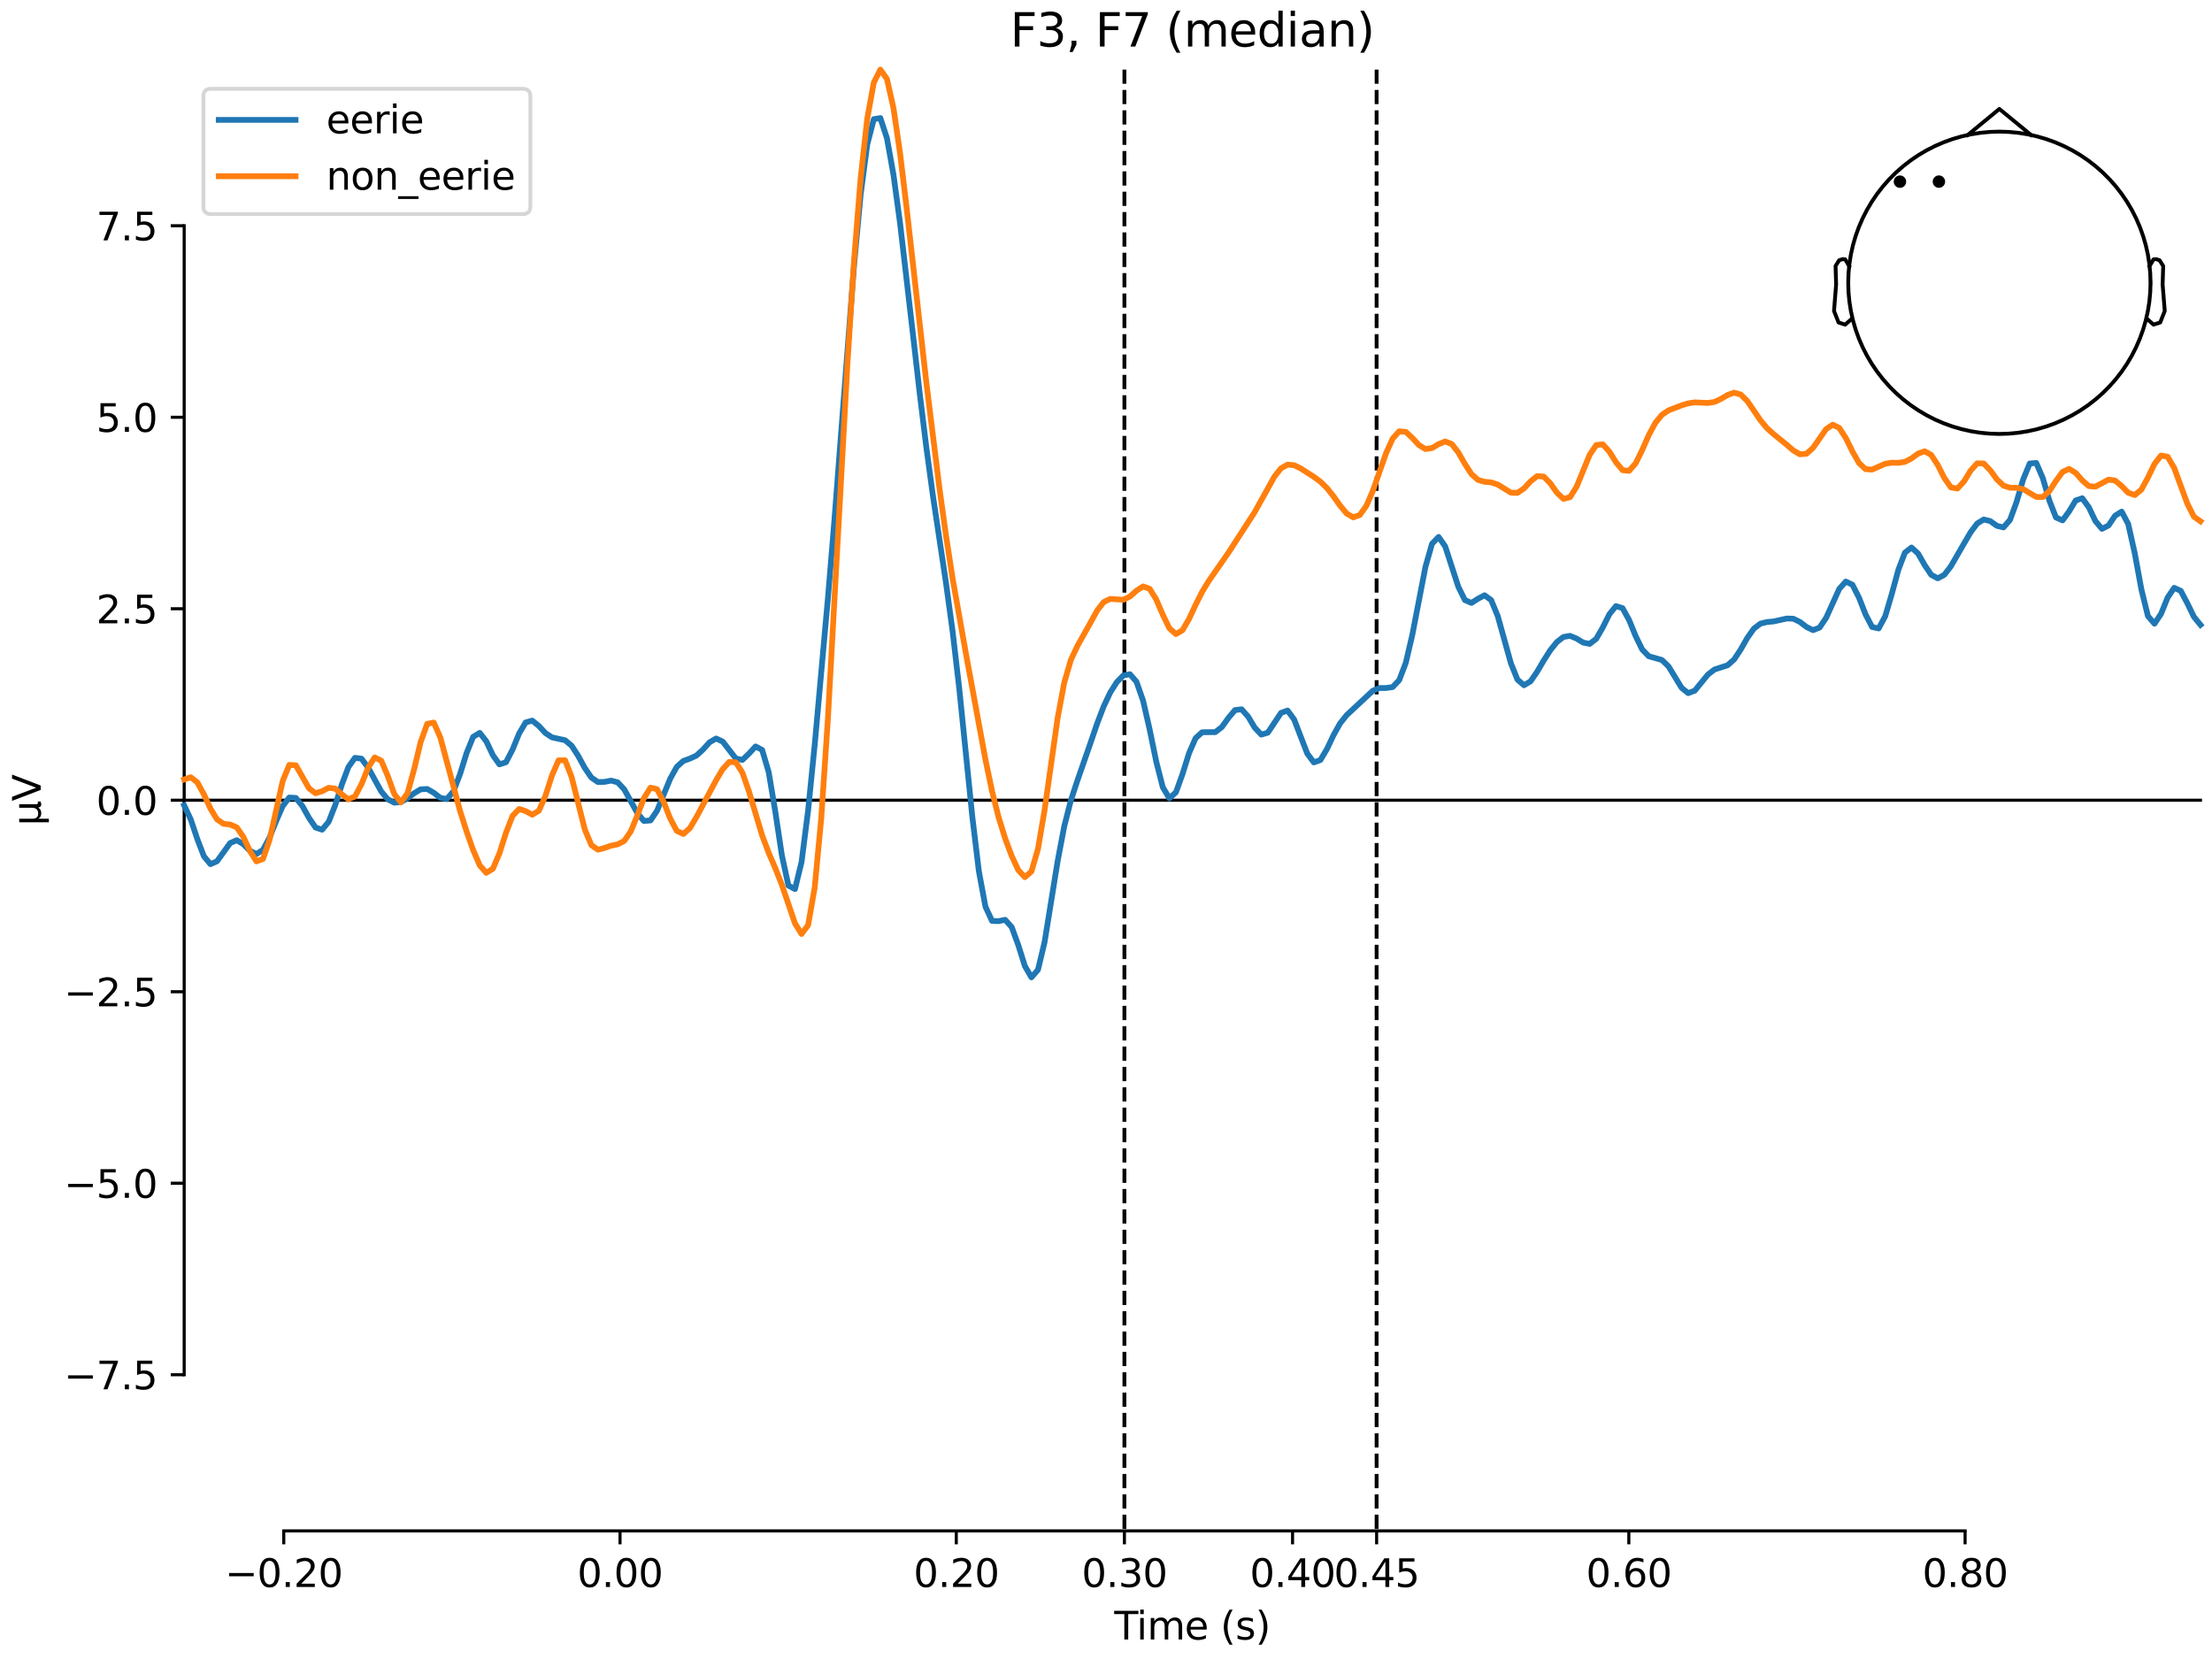 <?xml version="1.0" encoding="utf-8" standalone="no"?>
<!DOCTYPE svg PUBLIC "-//W3C//DTD SVG 1.1//EN"
  "http://www.w3.org/Graphics/SVG/1.1/DTD/svg11.dtd">
<svg xmlns:xlink="http://www.w3.org/1999/xlink" width="576pt" height="432pt" viewBox="0 0 576 432" xmlns="http://www.w3.org/2000/svg" version="1.1">
 <defs>
  <style type="text/css">*{stroke-linejoin: round; stroke-linecap: butt}</style>
 </defs>
 <g id="figure_1">
  <g id="patch_1">
   <path d="M 0 432 
L 576 432 
L 576 0 
L 0 0 
z
" style="fill: #ffffff"/>
  </g>
  <g id="axes_1">
   <g id="patch_2">
    <path d="M 47.961 398.644 
L 573 398.644 
L 573 18.118 
L 47.961 18.118 
L 47.961 398.644 
z
" style="fill: none; opacity: 0"/>
   </g>
   <g id="patch_3">
    <path d="M 47.961 357.975 
L 47.961 58.787 
" style="fill: none; stroke: #000000; stroke-width: 0.8; stroke-linejoin: miter; stroke-linecap: square"/>
   </g>
   <g id="LineCollection_1">
    <path d="M 292.797 18.118 
L 292.797 398.644 
" clip-path="url(#p44919e71d7)" style="fill: none; stroke-dasharray: 3.7,1.6; stroke-dashoffset: 0; stroke: #000000"/>
    <path d="M 358.469 18.118 
L 358.469 398.644 
" clip-path="url(#p44919e71d7)" style="fill: none; stroke-dasharray: 3.7,1.6; stroke-dashoffset: 0; stroke: #000000"/>
   </g>
   <g id="matplotlib.axis_1">
    <g id="xtick_1">
     <g id="line2d_1">
      <defs>
       <path id="m314eb37872" d="M 0 0 
L 0 3.5 
" style="stroke: #000000; stroke-width: 0.8"/>
      </defs>
      <g>
       <use xlink:href="#m314eb37872" x="73.888" y="398.644" style="stroke: #000000; stroke-width: 0.8"/>
      </g>
     </g>
     <g id="text_1">
      <!-- −0.20 -->
      <g transform="translate(58.566 413.242) scale(0.1 -0.1)">
       <defs>
        <path id="DejaVuSans-2212" d="M 678 2272 
L 4684 2272 
L 4684 1741 
L 678 1741 
L 678 2272 
z
" transform="scale(0.016)"/>
        <path id="DejaVuSans-30" d="M 2034 4250 
Q 1547 4250 1301 3770 
Q 1056 3291 1056 2328 
Q 1056 1369 1301 889 
Q 1547 409 2034 409 
Q 2525 409 2770 889 
Q 3016 1369 3016 2328 
Q 3016 3291 2770 3770 
Q 2525 4250 2034 4250 
z
M 2034 4750 
Q 2819 4750 3233 4129 
Q 3647 3509 3647 2328 
Q 3647 1150 3233 529 
Q 2819 -91 2034 -91 
Q 1250 -91 836 529 
Q 422 1150 422 2328 
Q 422 3509 836 4129 
Q 1250 4750 2034 4750 
z
" transform="scale(0.016)"/>
        <path id="DejaVuSans-2e" d="M 684 794 
L 1344 794 
L 1344 0 
L 684 0 
L 684 794 
z
" transform="scale(0.016)"/>
        <path id="DejaVuSans-32" d="M 1228 531 
L 3431 531 
L 3431 0 
L 469 0 
L 469 531 
Q 828 903 1448 1529 
Q 2069 2156 2228 2338 
Q 2531 2678 2651 2914 
Q 2772 3150 2772 3378 
Q 2772 3750 2511 3984 
Q 2250 4219 1831 4219 
Q 1534 4219 1204 4116 
Q 875 4013 500 3803 
L 500 4441 
Q 881 4594 1212 4672 
Q 1544 4750 1819 4750 
Q 2544 4750 2975 4387 
Q 3406 4025 3406 3419 
Q 3406 3131 3298 2873 
Q 3191 2616 2906 2266 
Q 2828 2175 2409 1742 
Q 1991 1309 1228 531 
z
" transform="scale(0.016)"/>
       </defs>
       <use xlink:href="#DejaVuSans-2212"/>
       <use xlink:href="#DejaVuSans-30" transform="translate(83.789 0)"/>
       <use xlink:href="#DejaVuSans-2e" transform="translate(147.412 0)"/>
       <use xlink:href="#DejaVuSans-32" transform="translate(179.199 0)"/>
       <use xlink:href="#DejaVuSans-30" transform="translate(242.822 0)"/>
      </g>
     </g>
    </g>
    <g id="xtick_2">
     <g id="line2d_2">
      <g>
       <use xlink:href="#m314eb37872" x="161.452" y="398.644" style="stroke: #000000; stroke-width: 0.8"/>
      </g>
     </g>
     <g id="text_2">
      <!-- 0.00 -->
      <g transform="translate(150.319 413.242) scale(0.1 -0.1)">
       <use xlink:href="#DejaVuSans-30"/>
       <use xlink:href="#DejaVuSans-2e" transform="translate(63.623 0)"/>
       <use xlink:href="#DejaVuSans-30" transform="translate(95.41 0)"/>
       <use xlink:href="#DejaVuSans-30" transform="translate(159.033 0)"/>
      </g>
     </g>
    </g>
    <g id="xtick_3">
     <g id="line2d_3">
      <g>
       <use xlink:href="#m314eb37872" x="249.015" y="398.644" style="stroke: #000000; stroke-width: 0.8"/>
      </g>
     </g>
     <g id="text_3">
      <!-- 0.20 -->
      <g transform="translate(237.882 413.242) scale(0.1 -0.1)">
       <use xlink:href="#DejaVuSans-30"/>
       <use xlink:href="#DejaVuSans-2e" transform="translate(63.623 0)"/>
       <use xlink:href="#DejaVuSans-32" transform="translate(95.41 0)"/>
       <use xlink:href="#DejaVuSans-30" transform="translate(159.033 0)"/>
      </g>
     </g>
    </g>
    <g id="xtick_4">
     <g id="line2d_4">
      <g>
       <use xlink:href="#m314eb37872" x="292.797" y="398.644" style="stroke: #000000; stroke-width: 0.8"/>
      </g>
     </g>
     <g id="text_4">
      <!-- 0.30 -->
      <g transform="translate(281.664 413.242) scale(0.1 -0.1)">
       <defs>
        <path id="DejaVuSans-33" d="M 2597 2516 
Q 3050 2419 3304 2112 
Q 3559 1806 3559 1356 
Q 3559 666 3084 287 
Q 2609 -91 1734 -91 
Q 1441 -91 1130 -33 
Q 819 25 488 141 
L 488 750 
Q 750 597 1062 519 
Q 1375 441 1716 441 
Q 2309 441 2620 675 
Q 2931 909 2931 1356 
Q 2931 1769 2642 2001 
Q 2353 2234 1838 2234 
L 1294 2234 
L 1294 2753 
L 1863 2753 
Q 2328 2753 2575 2939 
Q 2822 3125 2822 3475 
Q 2822 3834 2567 4026 
Q 2313 4219 1838 4219 
Q 1578 4219 1281 4162 
Q 984 4106 628 3988 
L 628 4550 
Q 988 4650 1302 4700 
Q 1616 4750 1894 4750 
Q 2613 4750 3031 4423 
Q 3450 4097 3450 3541 
Q 3450 3153 3228 2886 
Q 3006 2619 2597 2516 
z
" transform="scale(0.016)"/>
       </defs>
       <use xlink:href="#DejaVuSans-30"/>
       <use xlink:href="#DejaVuSans-2e" transform="translate(63.623 0)"/>
       <use xlink:href="#DejaVuSans-33" transform="translate(95.41 0)"/>
       <use xlink:href="#DejaVuSans-30" transform="translate(159.033 0)"/>
      </g>
     </g>
    </g>
    <g id="xtick_5">
     <g id="line2d_5">
      <g>
       <use xlink:href="#m314eb37872" x="336.578" y="398.644" style="stroke: #000000; stroke-width: 0.8"/>
      </g>
     </g>
     <g id="text_5">
      <!-- 0.40 -->
      <g transform="translate(325.446 413.242) scale(0.1 -0.1)">
       <defs>
        <path id="DejaVuSans-34" d="M 2419 4116 
L 825 1625 
L 2419 1625 
L 2419 4116 
z
M 2253 4666 
L 3047 4666 
L 3047 1625 
L 3713 1625 
L 3713 1100 
L 3047 1100 
L 3047 0 
L 2419 0 
L 2419 1100 
L 313 1100 
L 313 1709 
L 2253 4666 
z
" transform="scale(0.016)"/>
       </defs>
       <use xlink:href="#DejaVuSans-30"/>
       <use xlink:href="#DejaVuSans-2e" transform="translate(63.623 0)"/>
       <use xlink:href="#DejaVuSans-34" transform="translate(95.41 0)"/>
       <use xlink:href="#DejaVuSans-30" transform="translate(159.033 0)"/>
      </g>
     </g>
    </g>
    <g id="xtick_6">
     <g id="line2d_6">
      <g>
       <use xlink:href="#m314eb37872" x="358.469" y="398.644" style="stroke: #000000; stroke-width: 0.8"/>
      </g>
     </g>
     <g id="text_6">
      <!-- 0.45 -->
      <g transform="translate(347.337 413.242) scale(0.1 -0.1)">
       <defs>
        <path id="DejaVuSans-35" d="M 691 4666 
L 3169 4666 
L 3169 4134 
L 1269 4134 
L 1269 2991 
Q 1406 3038 1543 3061 
Q 1681 3084 1819 3084 
Q 2600 3084 3056 2656 
Q 3513 2228 3513 1497 
Q 3513 744 3044 326 
Q 2575 -91 1722 -91 
Q 1428 -91 1123 -41 
Q 819 9 494 109 
L 494 744 
Q 775 591 1075 516 
Q 1375 441 1709 441 
Q 2250 441 2565 725 
Q 2881 1009 2881 1497 
Q 2881 1984 2565 2268 
Q 2250 2553 1709 2553 
Q 1456 2553 1204 2497 
Q 953 2441 691 2322 
L 691 4666 
z
" transform="scale(0.016)"/>
       </defs>
       <use xlink:href="#DejaVuSans-30"/>
       <use xlink:href="#DejaVuSans-2e" transform="translate(63.623 0)"/>
       <use xlink:href="#DejaVuSans-34" transform="translate(95.41 0)"/>
       <use xlink:href="#DejaVuSans-35" transform="translate(159.033 0)"/>
      </g>
     </g>
    </g>
    <g id="xtick_7">
     <g id="line2d_7">
      <g>
       <use xlink:href="#m314eb37872" x="424.142" y="398.644" style="stroke: #000000; stroke-width: 0.8"/>
      </g>
     </g>
     <g id="text_7">
      <!-- 0.60 -->
      <g transform="translate(413.009 413.242) scale(0.1 -0.1)">
       <defs>
        <path id="DejaVuSans-36" d="M 2113 2584 
Q 1688 2584 1439 2293 
Q 1191 2003 1191 1497 
Q 1191 994 1439 701 
Q 1688 409 2113 409 
Q 2538 409 2786 701 
Q 3034 994 3034 1497 
Q 3034 2003 2786 2293 
Q 2538 2584 2113 2584 
z
M 3366 4563 
L 3366 3988 
Q 3128 4100 2886 4159 
Q 2644 4219 2406 4219 
Q 1781 4219 1451 3797 
Q 1122 3375 1075 2522 
Q 1259 2794 1537 2939 
Q 1816 3084 2150 3084 
Q 2853 3084 3261 2657 
Q 3669 2231 3669 1497 
Q 3669 778 3244 343 
Q 2819 -91 2113 -91 
Q 1303 -91 875 529 
Q 447 1150 447 2328 
Q 447 3434 972 4092 
Q 1497 4750 2381 4750 
Q 2619 4750 2861 4703 
Q 3103 4656 3366 4563 
z
" transform="scale(0.016)"/>
       </defs>
       <use xlink:href="#DejaVuSans-30"/>
       <use xlink:href="#DejaVuSans-2e" transform="translate(63.623 0)"/>
       <use xlink:href="#DejaVuSans-36" transform="translate(95.41 0)"/>
       <use xlink:href="#DejaVuSans-30" transform="translate(159.033 0)"/>
      </g>
     </g>
    </g>
    <g id="xtick_8">
     <g id="line2d_8">
      <g>
       <use xlink:href="#m314eb37872" x="511.705" y="398.644" style="stroke: #000000; stroke-width: 0.8"/>
      </g>
     </g>
     <g id="text_8">
      <!-- 0.80 -->
      <g transform="translate(500.573 413.242) scale(0.1 -0.1)">
       <defs>
        <path id="DejaVuSans-38" d="M 2034 2216 
Q 1584 2216 1326 1975 
Q 1069 1734 1069 1313 
Q 1069 891 1326 650 
Q 1584 409 2034 409 
Q 2484 409 2743 651 
Q 3003 894 3003 1313 
Q 3003 1734 2745 1975 
Q 2488 2216 2034 2216 
z
M 1403 2484 
Q 997 2584 770 2862 
Q 544 3141 544 3541 
Q 544 4100 942 4425 
Q 1341 4750 2034 4750 
Q 2731 4750 3128 4425 
Q 3525 4100 3525 3541 
Q 3525 3141 3298 2862 
Q 3072 2584 2669 2484 
Q 3125 2378 3379 2068 
Q 3634 1759 3634 1313 
Q 3634 634 3220 271 
Q 2806 -91 2034 -91 
Q 1263 -91 848 271 
Q 434 634 434 1313 
Q 434 1759 690 2068 
Q 947 2378 1403 2484 
z
M 1172 3481 
Q 1172 3119 1398 2916 
Q 1625 2713 2034 2713 
Q 2441 2713 2670 2916 
Q 2900 3119 2900 3481 
Q 2900 3844 2670 4047 
Q 2441 4250 2034 4250 
Q 1625 4250 1398 4047 
Q 1172 3844 1172 3481 
z
" transform="scale(0.016)"/>
       </defs>
       <use xlink:href="#DejaVuSans-30"/>
       <use xlink:href="#DejaVuSans-2e" transform="translate(63.623 0)"/>
       <use xlink:href="#DejaVuSans-38" transform="translate(95.41 0)"/>
       <use xlink:href="#DejaVuSans-30" transform="translate(159.033 0)"/>
      </g>
     </g>
    </g>
    <g id="text_9">
     <!-- Time (s) -->
     <g transform="translate(290.152 426.92) scale(0.1 -0.1)">
      <defs>
       <path id="DejaVuSans-54" d="M -19 4666 
L 3928 4666 
L 3928 4134 
L 2272 4134 
L 2272 0 
L 1638 0 
L 1638 4134 
L -19 4134 
L -19 4666 
z
" transform="scale(0.016)"/>
       <path id="DejaVuSans-69" d="M 603 3500 
L 1178 3500 
L 1178 0 
L 603 0 
L 603 3500 
z
M 603 4863 
L 1178 4863 
L 1178 4134 
L 603 4134 
L 603 4863 
z
" transform="scale(0.016)"/>
       <path id="DejaVuSans-6d" d="M 3328 2828 
Q 3544 3216 3844 3400 
Q 4144 3584 4550 3584 
Q 5097 3584 5394 3201 
Q 5691 2819 5691 2113 
L 5691 0 
L 5113 0 
L 5113 2094 
Q 5113 2597 4934 2840 
Q 4756 3084 4391 3084 
Q 3944 3084 3684 2787 
Q 3425 2491 3425 1978 
L 3425 0 
L 2847 0 
L 2847 2094 
Q 2847 2600 2669 2842 
Q 2491 3084 2119 3084 
Q 1678 3084 1418 2786 
Q 1159 2488 1159 1978 
L 1159 0 
L 581 0 
L 581 3500 
L 1159 3500 
L 1159 2956 
Q 1356 3278 1631 3431 
Q 1906 3584 2284 3584 
Q 2666 3584 2933 3390 
Q 3200 3197 3328 2828 
z
" transform="scale(0.016)"/>
       <path id="DejaVuSans-65" d="M 3597 1894 
L 3597 1613 
L 953 1613 
Q 991 1019 1311 708 
Q 1631 397 2203 397 
Q 2534 397 2845 478 
Q 3156 559 3463 722 
L 3463 178 
Q 3153 47 2828 -22 
Q 2503 -91 2169 -91 
Q 1331 -91 842 396 
Q 353 884 353 1716 
Q 353 2575 817 3079 
Q 1281 3584 2069 3584 
Q 2775 3584 3186 3129 
Q 3597 2675 3597 1894 
z
M 3022 2063 
Q 3016 2534 2758 2815 
Q 2500 3097 2075 3097 
Q 1594 3097 1305 2825 
Q 1016 2553 972 2059 
L 3022 2063 
z
" transform="scale(0.016)"/>
       <path id="DejaVuSans-20" transform="scale(0.016)"/>
       <path id="DejaVuSans-28" d="M 1984 4856 
Q 1566 4138 1362 3434 
Q 1159 2731 1159 2009 
Q 1159 1288 1364 580 
Q 1569 -128 1984 -844 
L 1484 -844 
Q 1016 -109 783 600 
Q 550 1309 550 2009 
Q 550 2706 781 3412 
Q 1013 4119 1484 4856 
L 1984 4856 
z
" transform="scale(0.016)"/>
       <path id="DejaVuSans-73" d="M 2834 3397 
L 2834 2853 
Q 2591 2978 2328 3040 
Q 2066 3103 1784 3103 
Q 1356 3103 1142 2972 
Q 928 2841 928 2578 
Q 928 2378 1081 2264 
Q 1234 2150 1697 2047 
L 1894 2003 
Q 2506 1872 2764 1633 
Q 3022 1394 3022 966 
Q 3022 478 2636 193 
Q 2250 -91 1575 -91 
Q 1294 -91 989 -36 
Q 684 19 347 128 
L 347 722 
Q 666 556 975 473 
Q 1284 391 1588 391 
Q 1994 391 2212 530 
Q 2431 669 2431 922 
Q 2431 1156 2273 1281 
Q 2116 1406 1581 1522 
L 1381 1569 
Q 847 1681 609 1914 
Q 372 2147 372 2553 
Q 372 3047 722 3315 
Q 1072 3584 1716 3584 
Q 2034 3584 2315 3537 
Q 2597 3491 2834 3397 
z
" transform="scale(0.016)"/>
       <path id="DejaVuSans-29" d="M 513 4856 
L 1013 4856 
Q 1481 4119 1714 3412 
Q 1947 2706 1947 2009 
Q 1947 1309 1714 600 
Q 1481 -109 1013 -844 
L 513 -844 
Q 928 -128 1133 580 
Q 1338 1288 1338 2009 
Q 1338 2731 1133 3434 
Q 928 4138 513 4856 
z
" transform="scale(0.016)"/>
      </defs>
      <use xlink:href="#DejaVuSans-54"/>
      <use xlink:href="#DejaVuSans-69" transform="translate(57.959 0)"/>
      <use xlink:href="#DejaVuSans-6d" transform="translate(85.742 0)"/>
      <use xlink:href="#DejaVuSans-65" transform="translate(183.154 0)"/>
      <use xlink:href="#DejaVuSans-20" transform="translate(244.678 0)"/>
      <use xlink:href="#DejaVuSans-28" transform="translate(276.465 0)"/>
      <use xlink:href="#DejaVuSans-73" transform="translate(315.479 0)"/>
      <use xlink:href="#DejaVuSans-29" transform="translate(367.578 0)"/>
     </g>
    </g>
   </g>
   <g id="matplotlib.axis_2">
    <g id="ytick_1">
     <g id="line2d_9">
      <defs>
       <path id="md29b327d7f" d="M 0 0 
L -3.5 0 
" style="stroke: #000000; stroke-width: 0.8"/>
      </defs>
      <g>
       <use xlink:href="#md29b327d7f" x="47.961" y="357.975" style="stroke: #000000; stroke-width: 0.8"/>
      </g>
     </g>
     <g id="text_10">
      <!-- −7.5 -->
      <g transform="translate(16.678 361.774) scale(0.1 -0.1)">
       <defs>
        <path id="DejaVuSans-37" d="M 525 4666 
L 3525 4666 
L 3525 4397 
L 1831 0 
L 1172 0 
L 2766 4134 
L 525 4134 
L 525 4666 
z
" transform="scale(0.016)"/>
       </defs>
       <use xlink:href="#DejaVuSans-2212"/>
       <use xlink:href="#DejaVuSans-37" transform="translate(83.789 0)"/>
       <use xlink:href="#DejaVuSans-2e" transform="translate(147.412 0)"/>
       <use xlink:href="#DejaVuSans-35" transform="translate(179.199 0)"/>
      </g>
     </g>
    </g>
    <g id="ytick_2">
     <g id="line2d_10">
      <g>
       <use xlink:href="#md29b327d7f" x="47.961" y="308.11" style="stroke: #000000; stroke-width: 0.8"/>
      </g>
     </g>
     <g id="text_11">
      <!-- −5.0 -->
      <g transform="translate(16.678 311.909) scale(0.1 -0.1)">
       <use xlink:href="#DejaVuSans-2212"/>
       <use xlink:href="#DejaVuSans-35" transform="translate(83.789 0)"/>
       <use xlink:href="#DejaVuSans-2e" transform="translate(147.412 0)"/>
       <use xlink:href="#DejaVuSans-30" transform="translate(179.199 0)"/>
      </g>
     </g>
    </g>
    <g id="ytick_3">
     <g id="line2d_11">
      <g>
       <use xlink:href="#md29b327d7f" x="47.961" y="258.246" style="stroke: #000000; stroke-width: 0.8"/>
      </g>
     </g>
     <g id="text_12">
      <!-- −2.5 -->
      <g transform="translate(16.678 262.045) scale(0.1 -0.1)">
       <use xlink:href="#DejaVuSans-2212"/>
       <use xlink:href="#DejaVuSans-32" transform="translate(83.789 0)"/>
       <use xlink:href="#DejaVuSans-2e" transform="translate(147.412 0)"/>
       <use xlink:href="#DejaVuSans-35" transform="translate(179.199 0)"/>
      </g>
     </g>
    </g>
    <g id="ytick_4">
     <g id="line2d_12">
      <g>
       <use xlink:href="#md29b327d7f" x="47.961" y="208.381" style="stroke: #000000; stroke-width: 0.8"/>
      </g>
     </g>
     <g id="text_13">
      <!-- 0.0 -->
      <g transform="translate(25.058 212.18) scale(0.1 -0.1)">
       <use xlink:href="#DejaVuSans-30"/>
       <use xlink:href="#DejaVuSans-2e" transform="translate(63.623 0)"/>
       <use xlink:href="#DejaVuSans-30" transform="translate(95.41 0)"/>
      </g>
     </g>
    </g>
    <g id="ytick_5">
     <g id="line2d_13">
      <g>
       <use xlink:href="#md29b327d7f" x="47.961" y="158.516" style="stroke: #000000; stroke-width: 0.8"/>
      </g>
     </g>
     <g id="text_14">
      <!-- 2.5 -->
      <g transform="translate(25.058 162.315) scale(0.1 -0.1)">
       <use xlink:href="#DejaVuSans-32"/>
       <use xlink:href="#DejaVuSans-2e" transform="translate(63.623 0)"/>
       <use xlink:href="#DejaVuSans-35" transform="translate(95.41 0)"/>
      </g>
     </g>
    </g>
    <g id="ytick_6">
     <g id="line2d_14">
      <g>
       <use xlink:href="#md29b327d7f" x="47.961" y="108.652" style="stroke: #000000; stroke-width: 0.8"/>
      </g>
     </g>
     <g id="text_15">
      <!-- 5.0 -->
      <g transform="translate(25.058 112.451) scale(0.1 -0.1)">
       <use xlink:href="#DejaVuSans-35"/>
       <use xlink:href="#DejaVuSans-2e" transform="translate(63.623 0)"/>
       <use xlink:href="#DejaVuSans-30" transform="translate(95.41 0)"/>
      </g>
     </g>
    </g>
    <g id="ytick_7">
     <g id="line2d_15">
      <g>
       <use xlink:href="#md29b327d7f" x="47.961" y="58.787" style="stroke: #000000; stroke-width: 0.8"/>
      </g>
     </g>
     <g id="text_16">
      <!-- 7.5 -->
      <g transform="translate(25.058 62.586) scale(0.1 -0.1)">
       <use xlink:href="#DejaVuSans-37"/>
       <use xlink:href="#DejaVuSans-2e" transform="translate(63.623 0)"/>
       <use xlink:href="#DejaVuSans-35" transform="translate(95.41 0)"/>
      </g>
     </g>
    </g>
    <g id="text_17">
     <!-- µV -->
     <g transform="translate(10.599 214.982) rotate(-90) scale(0.1 -0.1)">
      <defs>
       <path id="DejaVuSans-b5" d="M 544 -1331 
L 544 3500 
L 1119 3500 
L 1119 1325 
Q 1119 872 1334 640 
Q 1550 409 1972 409 
Q 2434 409 2667 671 
Q 2900 934 2900 1459 
L 2900 3500 
L 3475 3500 
L 3475 806 
Q 3475 619 3529 530 
Q 3584 441 3700 441 
Q 3728 441 3778 458 
Q 3828 475 3916 513 
L 3916 50 
Q 3788 -22 3673 -56 
Q 3559 -91 3450 -91 
Q 3234 -91 3106 31 
Q 2978 153 2931 403 
Q 2775 156 2548 32 
Q 2322 -91 2016 -91 
Q 1697 -91 1473 31 
Q 1250 153 1119 397 
L 1119 -1331 
L 544 -1331 
z
" transform="scale(0.016)"/>
       <path id="DejaVuSans-56" d="M 1831 0 
L 50 4666 
L 709 4666 
L 2188 738 
L 3669 4666 
L 4325 4666 
L 2547 0 
L 1831 0 
z
" transform="scale(0.016)"/>
      </defs>
      <use xlink:href="#DejaVuSans-b5"/>
      <use xlink:href="#DejaVuSans-56" transform="translate(63.623 0)"/>
     </g>
    </g>
   </g>
   <g id="patch_4">
    <path d="M 73.888 398.644 
L 511.705 398.644 
" style="fill: none; stroke: #000000; stroke-width: 0.8; stroke-linejoin: miter; stroke-linecap: square"/>
   </g>
   <g id="patch_5">
    <path d="M 47.961 208.381 
L 573 208.381 
" style="fill: none; stroke: #000000; stroke-width: 0.8; stroke-linejoin: miter; stroke-linecap: square"/>
   </g>
   <g id="text_18">
    <!-- F3, F7 (median) -->
    <g transform="translate(263.05 12.118) scale(0.12 -0.12)">
     <defs>
      <path id="DejaVuSans-46" d="M 628 4666 
L 3309 4666 
L 3309 4134 
L 1259 4134 
L 1259 2759 
L 3109 2759 
L 3109 2228 
L 1259 2228 
L 1259 0 
L 628 0 
L 628 4666 
z
" transform="scale(0.016)"/>
      <path id="DejaVuSans-2c" d="M 750 794 
L 1409 794 
L 1409 256 
L 897 -744 
L 494 -744 
L 750 256 
L 750 794 
z
" transform="scale(0.016)"/>
      <path id="DejaVuSans-64" d="M 2906 2969 
L 2906 4863 
L 3481 4863 
L 3481 0 
L 2906 0 
L 2906 525 
Q 2725 213 2448 61 
Q 2172 -91 1784 -91 
Q 1150 -91 751 415 
Q 353 922 353 1747 
Q 353 2572 751 3078 
Q 1150 3584 1784 3584 
Q 2172 3584 2448 3432 
Q 2725 3281 2906 2969 
z
M 947 1747 
Q 947 1113 1208 752 
Q 1469 391 1925 391 
Q 2381 391 2643 752 
Q 2906 1113 2906 1747 
Q 2906 2381 2643 2742 
Q 2381 3103 1925 3103 
Q 1469 3103 1208 2742 
Q 947 2381 947 1747 
z
" transform="scale(0.016)"/>
      <path id="DejaVuSans-61" d="M 2194 1759 
Q 1497 1759 1228 1600 
Q 959 1441 959 1056 
Q 959 750 1161 570 
Q 1363 391 1709 391 
Q 2188 391 2477 730 
Q 2766 1069 2766 1631 
L 2766 1759 
L 2194 1759 
z
M 3341 1997 
L 3341 0 
L 2766 0 
L 2766 531 
Q 2569 213 2275 61 
Q 1981 -91 1556 -91 
Q 1019 -91 701 211 
Q 384 513 384 1019 
Q 384 1609 779 1909 
Q 1175 2209 1959 2209 
L 2766 2209 
L 2766 2266 
Q 2766 2663 2505 2880 
Q 2244 3097 1772 3097 
Q 1472 3097 1187 3025 
Q 903 2953 641 2809 
L 641 3341 
Q 956 3463 1253 3523 
Q 1550 3584 1831 3584 
Q 2591 3584 2966 3190 
Q 3341 2797 3341 1997 
z
" transform="scale(0.016)"/>
      <path id="DejaVuSans-6e" d="M 3513 2113 
L 3513 0 
L 2938 0 
L 2938 2094 
Q 2938 2591 2744 2837 
Q 2550 3084 2163 3084 
Q 1697 3084 1428 2787 
Q 1159 2491 1159 1978 
L 1159 0 
L 581 0 
L 581 3500 
L 1159 3500 
L 1159 2956 
Q 1366 3272 1645 3428 
Q 1925 3584 2291 3584 
Q 2894 3584 3203 3211 
Q 3513 2838 3513 2113 
z
" transform="scale(0.016)"/>
     </defs>
     <use xlink:href="#DejaVuSans-46"/>
     <use xlink:href="#DejaVuSans-33" transform="translate(57.52 0)"/>
     <use xlink:href="#DejaVuSans-2c" transform="translate(121.143 0)"/>
     <use xlink:href="#DejaVuSans-20" transform="translate(152.93 0)"/>
     <use xlink:href="#DejaVuSans-46" transform="translate(184.717 0)"/>
     <use xlink:href="#DejaVuSans-37" transform="translate(242.236 0)"/>
     <use xlink:href="#DejaVuSans-20" transform="translate(305.859 0)"/>
     <use xlink:href="#DejaVuSans-28" transform="translate(337.646 0)"/>
     <use xlink:href="#DejaVuSans-6d" transform="translate(376.66 0)"/>
     <use xlink:href="#DejaVuSans-65" transform="translate(474.072 0)"/>
     <use xlink:href="#DejaVuSans-64" transform="translate(535.596 0)"/>
     <use xlink:href="#DejaVuSans-69" transform="translate(599.072 0)"/>
     <use xlink:href="#DejaVuSans-61" transform="translate(626.855 0)"/>
     <use xlink:href="#DejaVuSans-6e" transform="translate(688.135 0)"/>
     <use xlink:href="#DejaVuSans-29" transform="translate(751.514 0)"/>
    </g>
   </g>
   <g id="legend_1">
    <g id="patch_6">
     <path d="M 54.961 55.753 
L 136.103 55.753 
Q 138.103 55.753 138.103 53.753 
L 138.103 25.118 
Q 138.103 23.118 136.103 23.118 
L 54.961 23.118 
Q 52.961 23.118 52.961 25.118 
L 52.961 53.753 
Q 52.961 55.753 54.961 55.753 
z
" style="fill: #ffffff; opacity: 0.8; stroke: #cccccc; stroke-linejoin: miter"/>
    </g>
    <g id="line2d_16">
     <path d="M 56.961 31.217 
L 66.961 31.217 
L 76.961 31.217 
" style="fill: none; stroke: #1f77b4; stroke-width: 1.5; stroke-linecap: square"/>
    </g>
    <g id="text_19">
     <!-- eerie -->
     <g transform="translate(84.961 34.717) scale(0.1 -0.1)">
      <defs>
       <path id="DejaVuSans-72" d="M 2631 2963 
Q 2534 3019 2420 3045 
Q 2306 3072 2169 3072 
Q 1681 3072 1420 2755 
Q 1159 2438 1159 1844 
L 1159 0 
L 581 0 
L 581 3500 
L 1159 3500 
L 1159 2956 
Q 1341 3275 1631 3429 
Q 1922 3584 2338 3584 
Q 2397 3584 2469 3576 
Q 2541 3569 2628 3553 
L 2631 2963 
z
" transform="scale(0.016)"/>
      </defs>
      <use xlink:href="#DejaVuSans-65"/>
      <use xlink:href="#DejaVuSans-65" transform="translate(61.523 0)"/>
      <use xlink:href="#DejaVuSans-72" transform="translate(123.047 0)"/>
      <use xlink:href="#DejaVuSans-69" transform="translate(164.16 0)"/>
      <use xlink:href="#DejaVuSans-65" transform="translate(191.943 0)"/>
     </g>
    </g>
    <g id="line2d_17">
     <path d="M 56.961 45.895 
L 66.961 45.895 
L 76.961 45.895 
" style="fill: none; stroke: #ff7f0e; stroke-width: 1.5; stroke-linecap: square"/>
    </g>
    <g id="text_20">
     <!-- non_eerie -->
     <g transform="translate(84.961 49.395) scale(0.1 -0.1)">
      <defs>
       <path id="DejaVuSans-6f" d="M 1959 3097 
Q 1497 3097 1228 2736 
Q 959 2375 959 1747 
Q 959 1119 1226 758 
Q 1494 397 1959 397 
Q 2419 397 2687 759 
Q 2956 1122 2956 1747 
Q 2956 2369 2687 2733 
Q 2419 3097 1959 3097 
z
M 1959 3584 
Q 2709 3584 3137 3096 
Q 3566 2609 3566 1747 
Q 3566 888 3137 398 
Q 2709 -91 1959 -91 
Q 1206 -91 779 398 
Q 353 888 353 1747 
Q 353 2609 779 3096 
Q 1206 3584 1959 3584 
z
" transform="scale(0.016)"/>
       <path id="DejaVuSans-5f" d="M 3263 -1063 
L 3263 -1509 
L -63 -1509 
L -63 -1063 
L 3263 -1063 
z
" transform="scale(0.016)"/>
      </defs>
      <use xlink:href="#DejaVuSans-6e"/>
      <use xlink:href="#DejaVuSans-6f" transform="translate(63.379 0)"/>
      <use xlink:href="#DejaVuSans-6e" transform="translate(124.561 0)"/>
      <use xlink:href="#DejaVuSans-5f" transform="translate(187.939 0)"/>
      <use xlink:href="#DejaVuSans-65" transform="translate(237.939 0)"/>
      <use xlink:href="#DejaVuSans-65" transform="translate(299.463 0)"/>
      <use xlink:href="#DejaVuSans-72" transform="translate(360.986 0)"/>
      <use xlink:href="#DejaVuSans-69" transform="translate(402.1 0)"/>
      <use xlink:href="#DejaVuSans-65" transform="translate(429.883 0)"/>
     </g>
    </g>
   </g>
   <g id="line2d_18">
    <path d="M 47.961 209.731 
L 49.671 213.379 
L 51.382 218.498 
L 53.092 222.962 
L 54.802 225.029 
L 56.512 224.268 
L 59.933 219.532 
L 61.643 218.79 
L 63.353 219.814 
L 65.063 221.525 
L 66.774 222.39 
L 68.484 221.291 
L 70.194 218.105 
L 71.904 213.821 
L 73.615 209.902 
L 75.325 207.677 
L 77.035 207.775 
L 78.745 209.893 
L 80.455 212.969 
L 82.166 215.482 
L 83.876 216.05 
L 85.586 213.989 
L 87.296 209.638 
L 89.007 204.315 
L 90.717 199.751 
L 92.427 197.336 
L 94.137 197.558 
L 95.847 199.859 
L 99.268 206.083 
L 100.978 208.126 
L 102.688 209.02 
L 104.399 208.848 
L 106.109 207.878 
L 107.819 206.571 
L 109.529 205.544 
L 111.239 205.453 
L 112.95 206.434 
L 114.66 207.759 
L 116.37 208.06 
L 118.08 206.048 
L 119.791 201.587 
L 121.501 196.083 
L 123.211 191.872 
L 124.921 190.834 
L 126.631 193.028 
L 128.342 196.639 
L 130.052 199.046 
L 131.762 198.485 
L 133.472 195.183 
L 135.183 190.99 
L 136.893 188.113 
L 138.603 187.642 
L 140.313 189.038 
L 142.023 190.883 
L 143.734 192.003 
L 147.154 192.758 
L 148.864 194.195 
L 150.575 196.856 
L 152.285 199.987 
L 153.995 202.486 
L 155.705 203.642 
L 157.415 203.599 
L 159.126 203.269 
L 160.836 203.716 
L 162.546 205.548 
L 165.967 211.743 
L 167.677 213.78 
L 169.387 213.641 
L 171.097 211.117 
L 174.518 202.786 
L 176.228 199.686 
L 177.938 198.155 
L 179.648 197.536 
L 181.359 196.747 
L 183.069 195.178 
L 184.779 193.284 
L 186.489 192.303 
L 188.199 193.108 
L 191.62 197.522 
L 193.33 197.881 
L 195.04 196.234 
L 196.751 194.37 
L 198.461 195.277 
L 200.171 201.084 
L 201.881 211.307 
L 203.592 222.685 
L 205.302 230.599 
L 207.012 231.51 
L 208.722 224.467 
L 210.432 211.049 
L 212.143 194.009 
L 215.563 156.076 
L 217.273 135.521 
L 222.404 68.977 
L 224.114 50.636 
L 225.824 37.656 
L 227.535 31.03 
L 229.245 30.74 
L 230.955 35.978 
L 232.665 45.536 
L 234.376 58.135 
L 237.796 87.658 
L 239.506 102.566 
L 241.216 116.495 
L 242.927 129.085 
L 246.347 151.882 
L 248.057 164.405 
L 249.768 179.115 
L 253.188 212.663 
L 254.898 226.872 
L 256.608 236.091 
L 258.319 239.802 
L 260.029 239.869 
L 261.739 239.513 
L 263.449 241.417 
L 265.16 246.104 
L 266.87 251.537 
L 268.58 254.503 
L 270.29 252.537 
L 272 245.364 
L 275.421 224.174 
L 277.131 215.153 
L 278.841 208.453 
L 280.552 203.253 
L 283.972 193.443 
L 285.682 188.437 
L 287.392 183.957 
L 289.103 180.331 
L 290.813 177.622 
L 292.523 175.873 
L 294.233 175.56 
L 295.944 177.542 
L 297.654 182.448 
L 299.364 189.928 
L 301.074 198.281 
L 302.784 204.985 
L 304.495 207.884 
L 306.205 206.328 
L 307.915 201.584 
L 309.625 196.123 
L 311.336 192.198 
L 313.046 190.672 
L 316.466 190.644 
L 318.176 189.321 
L 319.887 186.93 
L 321.597 184.9 
L 323.307 184.692 
L 325.017 186.611 
L 326.728 189.476 
L 328.438 191.294 
L 330.148 190.78 
L 333.568 185.641 
L 335.279 185.013 
L 336.989 187.345 
L 340.409 196.226 
L 342.12 198.531 
L 343.83 197.916 
L 345.54 195.04 
L 347.25 191.424 
L 348.96 188.36 
L 350.671 186.218 
L 357.512 179.841 
L 359.222 179.16 
L 360.932 179.153 
L 362.642 178.913 
L 364.353 177.098 
L 366.063 172.603 
L 367.773 165.262 
L 371.193 147.551 
L 372.904 141.579 
L 374.614 139.817 
L 376.324 142.276 
L 379.745 152.791 
L 381.455 156.256 
L 383.165 157 
L 384.875 155.905 
L 386.585 155.003 
L 388.296 156.27 
L 390.006 160.408 
L 393.426 172.689 
L 395.137 176.958 
L 396.847 178.441 
L 398.557 177.413 
L 400.267 174.918 
L 401.977 172.004 
L 403.688 169.313 
L 405.398 167.193 
L 407.108 165.865 
L 408.818 165.57 
L 410.529 166.271 
L 412.239 167.321 
L 413.949 167.664 
L 415.659 166.343 
L 417.369 163.372 
L 419.08 159.94 
L 420.79 157.822 
L 422.5 158.354 
L 424.21 161.44 
L 425.921 165.641 
L 427.631 169.13 
L 429.341 170.89 
L 432.761 171.855 
L 434.472 173.518 
L 437.892 179.121 
L 439.602 180.493 
L 441.313 179.848 
L 444.733 175.655 
L 446.443 174.338 
L 449.864 173.234 
L 451.574 171.713 
L 453.284 169.112 
L 454.994 166.115 
L 456.705 163.691 
L 458.415 162.39 
L 460.125 161.973 
L 461.835 161.819 
L 465.256 161.064 
L 466.966 161.11 
L 468.676 161.937 
L 470.386 163.243 
L 472.097 164.088 
L 473.807 163.429 
L 475.517 160.89 
L 478.937 153.348 
L 480.648 151.434 
L 482.358 152.251 
L 484.068 155.596 
L 485.778 159.971 
L 487.489 163.266 
L 489.199 163.647 
L 490.909 160.453 
L 492.619 154.658 
L 494.329 148.374 
L 496.04 143.902 
L 497.75 142.572 
L 499.46 144.14 
L 501.17 147.127 
L 502.881 149.682 
L 504.591 150.596 
L 506.301 149.679 
L 508.011 147.446 
L 511.432 141.52 
L 513.142 138.605 
L 514.852 136.32 
L 516.562 135.272 
L 518.273 135.702 
L 519.983 136.921 
L 521.693 137.34 
L 523.403 135.381 
L 525.114 130.693 
L 526.824 124.852 
L 528.534 120.703 
L 530.244 120.545 
L 531.954 124.544 
L 533.665 130.394 
L 535.375 134.747 
L 537.085 135.51 
L 538.795 133.155 
L 540.506 130.325 
L 542.216 129.738 
L 543.926 132.097 
L 545.636 135.677 
L 547.346 137.717 
L 549.057 136.83 
L 550.767 134.283 
L 552.477 133.227 
L 554.187 136.459 
L 555.898 144.133 
L 557.608 153.456 
L 559.318 160.424 
L 561.028 162.406 
L 562.738 159.827 
L 564.449 155.596 
L 566.159 153.071 
L 567.869 153.859 
L 569.579 157.097 
L 571.29 160.612 
L 573 162.715 
L 573 162.715 
" style="fill: none; stroke: #1f77b4; stroke-width: 1.5; stroke-linecap: square"/>
   </g>
   <g id="line2d_19">
    <path d="M 47.961 202.974 
L 49.671 202.391 
L 51.382 203.726 
L 53.092 206.836 
L 54.802 210.566 
L 56.512 213.368 
L 58.223 214.526 
L 59.933 214.701 
L 61.643 215.443 
L 63.353 217.903 
L 65.063 221.561 
L 66.774 224.297 
L 68.484 223.67 
L 70.194 218.698 
L 73.615 203.375 
L 75.325 199.184 
L 77.035 199.279 
L 80.455 205.266 
L 82.166 206.567 
L 83.876 206.029 
L 85.586 205.133 
L 87.296 205.364 
L 89.007 206.841 
L 90.717 208.12 
L 92.427 207.399 
L 94.137 204.179 
L 95.847 199.92 
L 97.558 197.237 
L 99.268 198.056 
L 100.978 202.082 
L 102.688 206.803 
L 104.399 208.941 
L 106.109 206.576 
L 107.819 200.393 
L 109.529 193.24 
L 111.239 188.495 
L 112.95 188.155 
L 114.66 192.027 
L 119.791 211.151 
L 121.501 216.518 
L 123.211 221.366 
L 124.921 225.333 
L 126.631 227.29 
L 128.342 226.22 
L 130.052 222.21 
L 131.762 216.83 
L 133.472 212.446 
L 135.183 210.656 
L 136.893 211.217 
L 138.603 212.151 
L 140.313 211.121 
L 142.023 207.262 
L 143.734 201.924 
L 145.444 197.987 
L 147.154 197.983 
L 148.864 202.388 
L 152.285 216.006 
L 153.995 220.07 
L 155.705 221.26 
L 157.415 220.81 
L 159.126 220.206 
L 160.836 219.869 
L 162.546 218.981 
L 164.256 216.492 
L 165.967 212.316 
L 167.677 207.828 
L 169.387 205.105 
L 171.097 205.519 
L 172.807 208.802 
L 174.518 213.137 
L 176.228 216.356 
L 177.938 217.172 
L 179.648 215.639 
L 181.359 212.759 
L 186.489 203.147 
L 188.199 200.268 
L 189.91 198.393 
L 191.62 198.521 
L 193.33 201.219 
L 195.04 206.134 
L 198.461 217.53 
L 200.171 222.089 
L 201.881 226.065 
L 203.592 230.388 
L 207.012 240.446 
L 208.722 243.21 
L 210.432 240.892 
L 212.143 231.155 
L 213.853 213.054 
L 215.563 187.511 
L 220.694 94.338 
L 222.404 67.693 
L 224.114 46.358 
L 225.824 30.915 
L 227.535 21.501 
L 229.245 18.118 
L 230.955 20.549 
L 232.665 28.187 
L 234.376 39.908 
L 236.086 54.168 
L 241.216 99.586 
L 244.637 127.179 
L 246.347 139.533 
L 248.057 150.638 
L 251.478 169.932 
L 256.608 197.785 
L 258.319 205.985 
L 260.029 212.795 
L 261.739 218.314 
L 263.449 222.903 
L 265.16 226.575 
L 266.87 228.411 
L 268.58 226.94 
L 270.29 221.049 
L 272 210.981 
L 275.421 186.887 
L 277.131 177.758 
L 278.841 171.872 
L 280.552 168.208 
L 283.972 162.112 
L 285.682 159 
L 287.392 156.785 
L 289.103 155.951 
L 292.523 156.173 
L 294.233 155.338 
L 295.944 153.804 
L 297.654 152.702 
L 299.364 153.327 
L 301.074 156.075 
L 302.784 160.062 
L 304.495 163.59 
L 306.205 165.116 
L 307.915 164.11 
L 309.625 161.174 
L 311.336 157.492 
L 313.046 154.082 
L 314.756 151.291 
L 319.887 143.906 
L 326.728 133.338 
L 331.858 124.099 
L 333.568 121.947 
L 335.279 120.993 
L 336.989 121.133 
L 338.699 121.976 
L 342.12 124.165 
L 343.83 125.43 
L 345.54 127.088 
L 347.25 129.251 
L 348.96 131.665 
L 350.671 133.712 
L 352.381 134.718 
L 354.091 134.112 
L 355.801 131.71 
L 357.512 127.75 
L 360.932 117.998 
L 362.642 114.218 
L 364.353 112.309 
L 366.063 112.457 
L 367.773 114.031 
L 369.483 115.898 
L 371.193 116.931 
L 372.904 116.673 
L 374.614 115.649 
L 376.324 114.963 
L 378.034 115.621 
L 379.745 117.816 
L 381.455 120.804 
L 383.165 123.452 
L 384.875 124.98 
L 386.585 125.449 
L 388.296 125.61 
L 390.006 126.177 
L 393.426 128.28 
L 395.137 128.35 
L 396.847 127.194 
L 398.557 125.346 
L 400.267 123.981 
L 401.977 124.105 
L 403.688 125.832 
L 405.398 128.269 
L 407.108 129.892 
L 408.818 129.485 
L 410.529 126.769 
L 413.949 118.429 
L 415.659 115.884 
L 417.369 115.705 
L 419.08 117.607 
L 420.79 120.359 
L 422.5 122.43 
L 424.21 122.617 
L 425.921 120.644 
L 427.631 117.162 
L 429.341 113.294 
L 431.051 110.105 
L 432.761 108.024 
L 434.472 106.866 
L 437.892 105.552 
L 439.602 105.033 
L 441.313 104.779 
L 444.733 104.932 
L 446.443 104.669 
L 448.153 103.871 
L 449.864 102.844 
L 451.574 102.254 
L 453.284 102.736 
L 454.994 104.426 
L 458.415 109.441 
L 460.125 111.504 
L 461.835 113.038 
L 465.256 115.803 
L 466.966 117.293 
L 468.676 118.292 
L 470.386 118.167 
L 472.097 116.643 
L 475.517 111.734 
L 477.227 110.586 
L 478.937 111.417 
L 480.648 114.065 
L 482.358 117.529 
L 484.068 120.549 
L 485.778 122.168 
L 487.489 122.28 
L 490.909 120.762 
L 492.619 120.492 
L 494.329 120.518 
L 496.04 120.269 
L 497.75 119.375 
L 499.46 118.126 
L 501.17 117.509 
L 502.881 118.451 
L 504.591 121.094 
L 506.301 124.468 
L 508.011 126.923 
L 509.721 127.22 
L 511.432 125.336 
L 513.142 122.555 
L 514.852 120.648 
L 516.562 120.688 
L 518.273 122.482 
L 519.983 124.821 
L 521.693 126.457 
L 523.403 127.004 
L 525.114 127.015 
L 526.824 127.368 
L 530.244 129.397 
L 531.954 129.417 
L 533.665 127.858 
L 535.375 125.221 
L 537.085 122.885 
L 538.795 122.095 
L 540.506 123.132 
L 542.216 125.094 
L 543.926 126.57 
L 545.636 126.728 
L 549.057 124.905 
L 550.767 125.124 
L 552.477 126.564 
L 554.187 128.309 
L 555.898 128.912 
L 557.608 127.494 
L 559.318 124.349 
L 561.028 120.809 
L 562.738 118.618 
L 564.449 118.933 
L 566.159 121.858 
L 569.579 131.159 
L 571.29 134.546 
L 573 135.743 
L 573 135.743 
" style="fill: none; stroke: #ff7f0e; stroke-width: 1.5; stroke-linecap: square"/>
   </g>
  </g>
  <g id="axes_2">
   <g id="PathCollection_1">
    <defs>
     <path id="C0_0_ffff9c5db0" d="M 0 1.118 
C 0.297 1.118 0.581 1 0.791 0.791 
C 1 0.581 1.118 0.297 1.118 -0 
C 1.118 -0.297 1 -0.581 0.791 -0.791 
C 0.581 -1 0.297 -1.118 0 -1.118 
C -0.297 -1.118 -0.581 -1 -0.791 -0.791 
C -1 -0.581 -1.118 -0.297 -1.118 0 
C -1.118 0.297 -1 0.581 -0.791 0.791 
C -0.581 1 -0.297 1.118 0 1.118 
z
"/>
    </defs>
    <g clip-path="url(#p7e7b8964b2)">
     <use xlink:href="#C0_0_ffff9c5db0" x="494.743" y="47.304" style="stroke: #000000"/>
    </g>
    <g clip-path="url(#p7e7b8964b2)">
     <use xlink:href="#C0_0_ffff9c5db0" x="504.889" y="47.292" style="stroke: #000000"/>
    </g>
   </g>
   <g id="matplotlib.axis_3"/>
   <g id="matplotlib.axis_4"/>
   <g id="line2d_20">
    <path d="M 559.994 73.636 
L 559.916 71.165 
L 559.683 68.703 
L 559.297 66.261 
L 558.757 63.847 
L 558.067 61.473 
L 557.23 59.146 
L 556.248 56.877 
L 555.125 54.674 
L 553.866 52.546 
L 552.477 50.5 
L 550.961 48.547 
L 549.326 46.692 
L 547.577 44.943 
L 545.723 43.308 
L 543.769 41.793 
L 541.724 40.403 
L 539.595 39.144 
L 537.392 38.022 
L 535.123 37.04 
L 532.796 36.202 
L 530.422 35.512 
L 528.009 34.973 
L 525.566 34.586 
L 523.105 34.353 
L 520.633 34.275 
L 518.162 34.353 
L 515.7 34.586 
L 513.258 34.973 
L 510.845 35.512 
L 508.47 36.202 
L 506.144 37.04 
L 503.874 38.022 
L 501.671 39.144 
L 499.543 40.403 
L 497.498 41.793 
L 495.544 43.308 
L 493.689 44.943 
L 491.941 46.692 
L 490.305 48.547 
L 488.79 50.5 
L 487.4 52.546 
L 486.141 54.674 
L 485.019 56.877 
L 484.037 59.146 
L 483.199 61.473 
L 482.509 63.847 
L 481.97 66.261 
L 481.583 68.703 
L 481.35 71.165 
L 481.273 73.636 
L 481.35 76.108 
L 481.583 78.569 
L 481.97 81.011 
L 482.509 83.425 
L 483.199 85.799 
L 484.037 88.126 
L 485.019 90.395 
L 486.141 92.598 
L 487.4 94.726 
L 488.79 96.772 
L 490.305 98.725 
L 491.941 100.58 
L 493.689 102.329 
L 495.544 103.964 
L 497.498 105.479 
L 499.543 106.869 
L 501.671 108.128 
L 503.874 109.251 
L 506.144 110.233 
L 508.47 111.07 
L 510.845 111.76 
L 513.258 112.299 
L 515.7 112.686 
L 518.162 112.919 
L 520.633 112.997 
L 523.105 112.919 
L 525.566 112.686 
L 528.009 112.299 
L 530.422 111.76 
L 532.796 111.07 
L 535.123 110.233 
L 537.392 109.251 
L 539.595 108.128 
L 541.724 106.869 
L 543.769 105.479 
L 545.723 103.964 
L 547.577 102.329 
L 549.326 100.58 
L 550.961 98.725 
L 552.477 96.772 
L 553.866 94.726 
L 555.125 92.598 
L 556.248 90.395 
L 557.23 88.126 
L 558.067 85.799 
L 558.757 83.425 
L 559.297 81.011 
L 559.683 78.569 
L 559.916 76.108 
L 559.994 73.636 
" style="fill: none; stroke: #000000; stroke-linecap: square"/>
   </g>
   <g id="line2d_21">
    <path d="M 512.39 35.148 
L 520.633 28.371 
L 528.877 35.148 
" style="fill: none; stroke: #000000; stroke-linecap: square"/>
   </g>
   <g id="line2d_22">
    <path d="M 481.509 69.267 
L 480.485 67.535 
L 479.856 67.472 
L 478.919 67.763 
L 477.974 69.267 
L 478.124 74.069 
L 477.573 80.973 
L 478.754 83.972 
L 480.485 84.531 
L 482.139 83.075 
" style="fill: none; stroke: #000000; stroke-linecap: square"/>
   </g>
   <g id="line2d_23">
    <path d="M 559.758 69.267 
L 560.781 67.535 
L 561.411 67.472 
L 562.348 67.763 
L 563.292 69.267 
L 563.143 74.069 
L 563.694 80.973 
L 562.513 83.972 
L 560.781 84.531 
L 559.128 83.075 
" style="fill: none; stroke: #000000; stroke-linecap: square"/>
   </g>
  </g>
 </g>
 <defs>
  <clipPath id="p44919e71d7">
   <rect x="47.961" y="18.118" width="525.039" height="380.525"/>
  </clipPath>
  <clipPath id="p7e7b8964b2">
   <rect x="473.267" y="24.14" width="94.733" height="93.088"/>
  </clipPath>
 </defs>
</svg>
